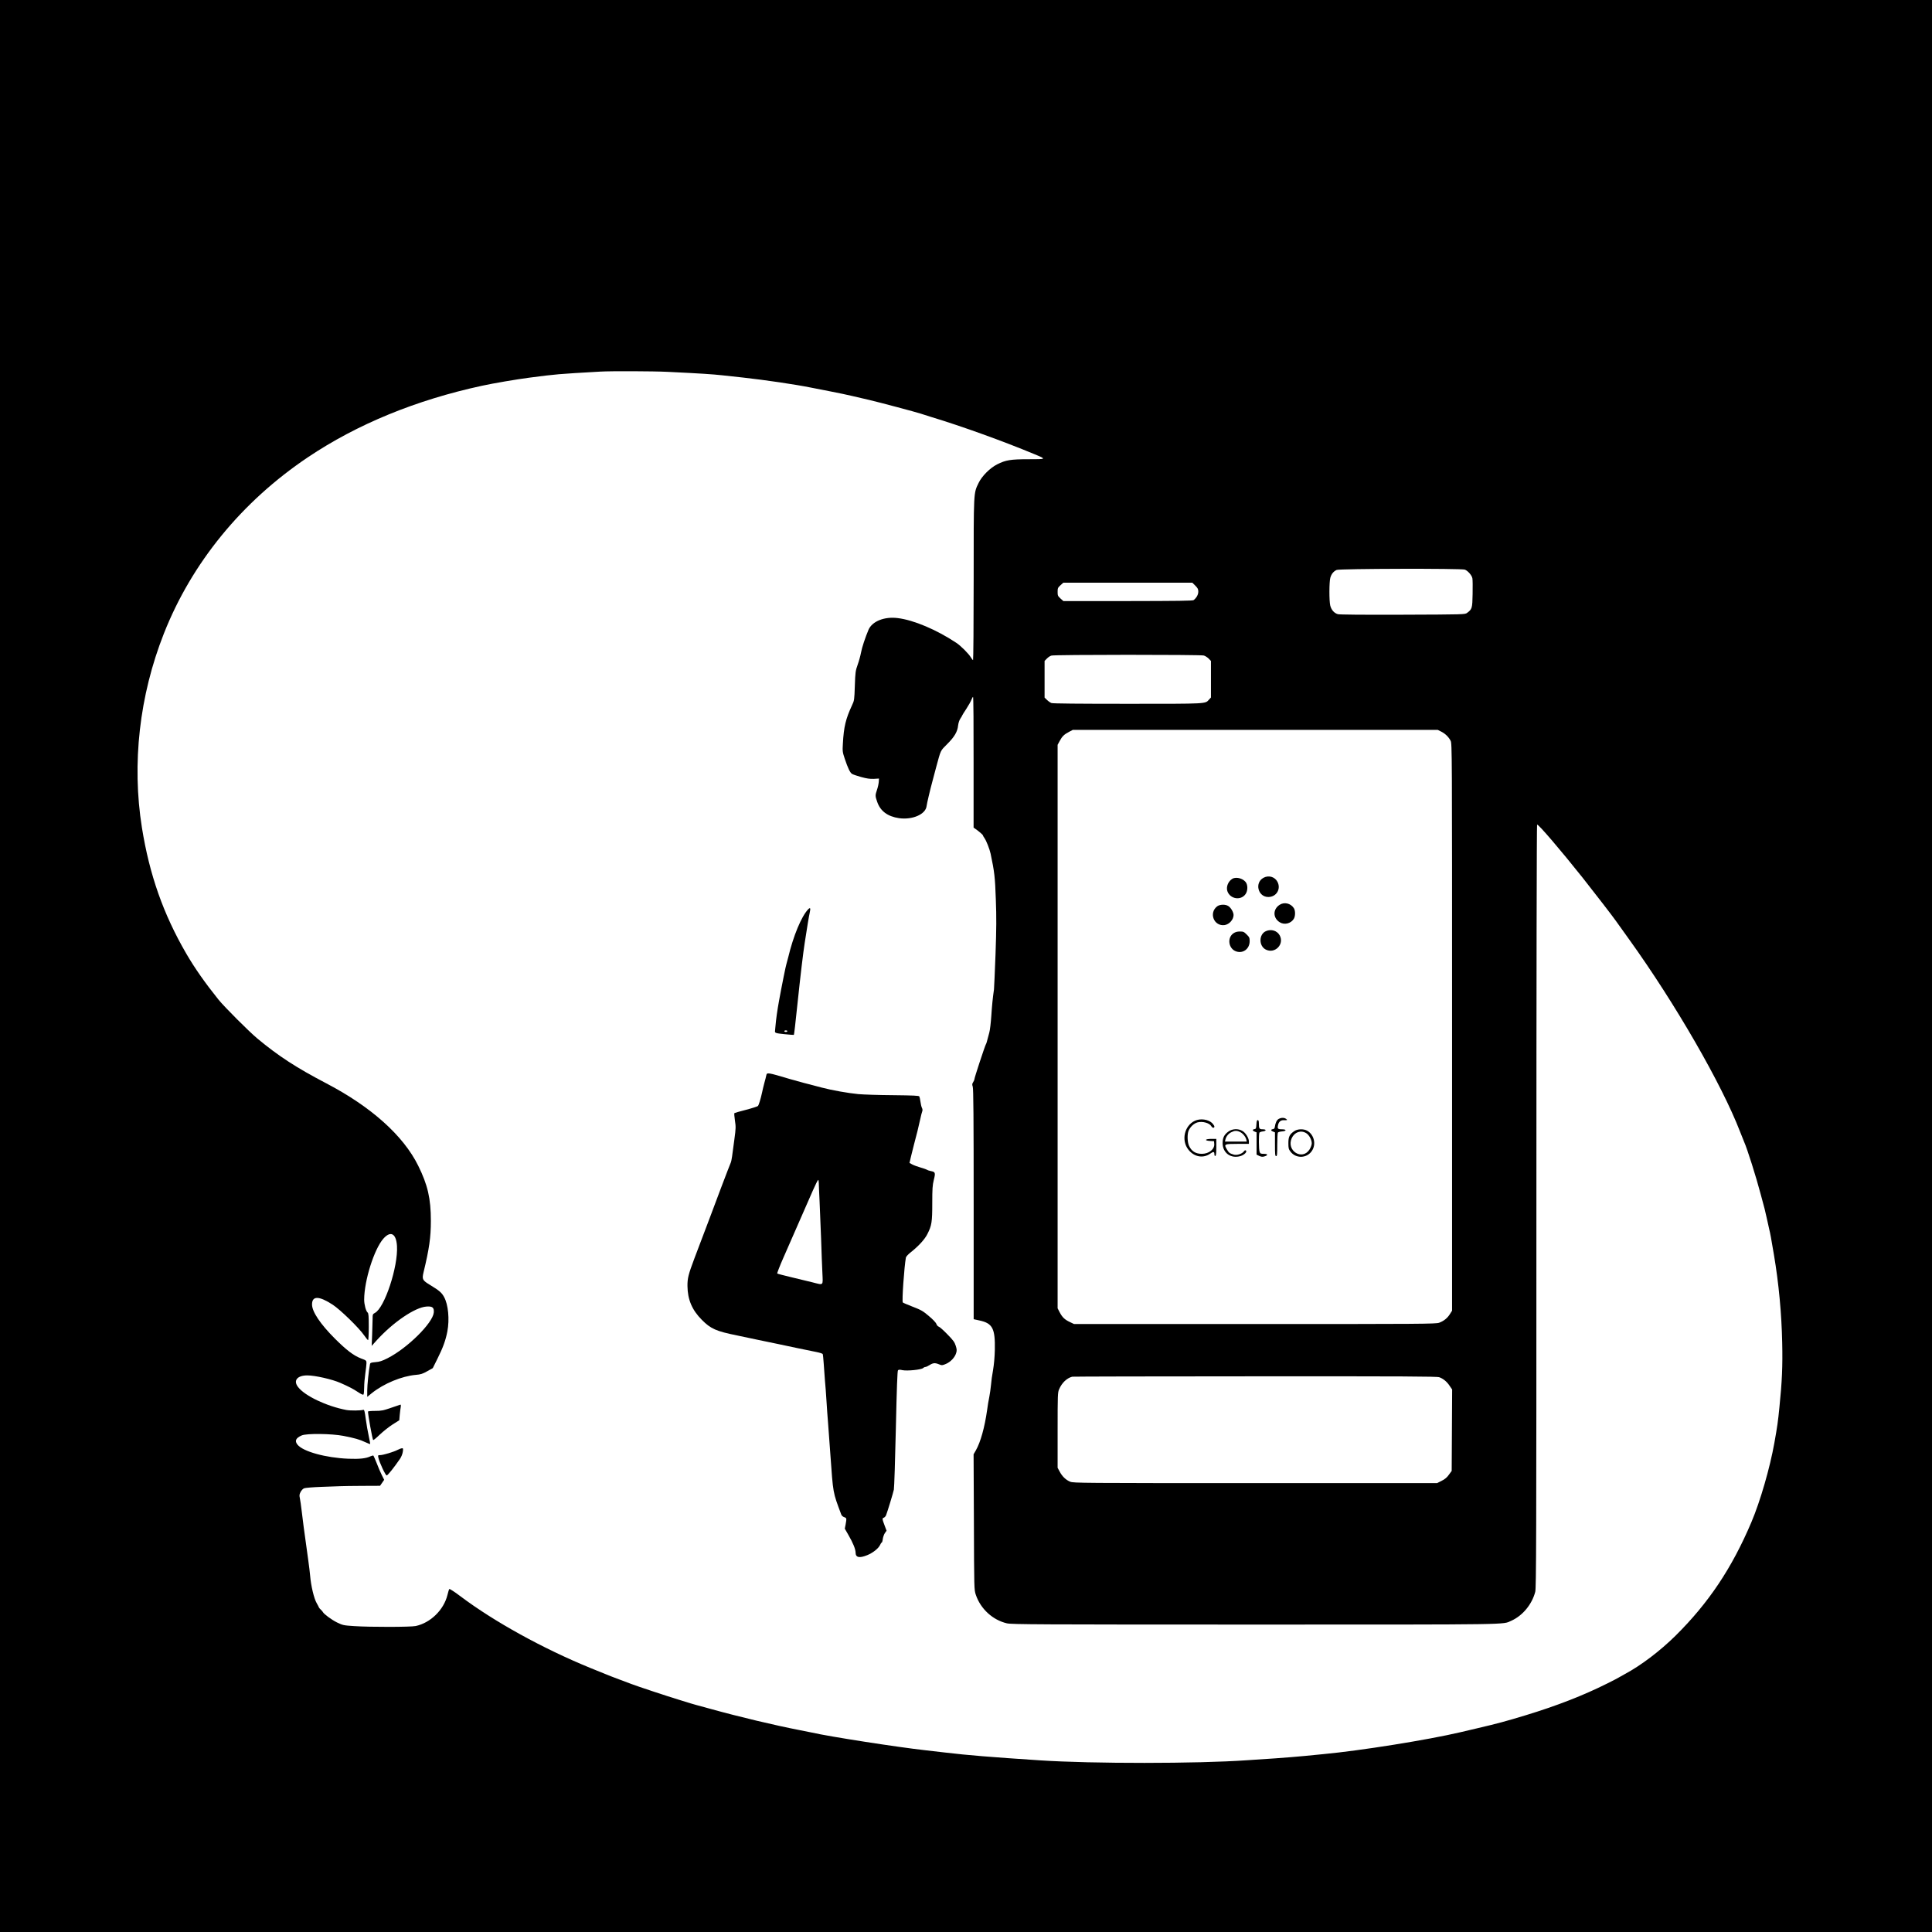 <?xml version="1.0" encoding="UTF-8" standalone="yes"?>
<!-- Created with sK1/UniConvertor (http://sk1project.org/) -->
<svg xmlns="http://www.w3.org/2000/svg" xmlns:xlink="http://www.w3.org/1999/xlink"
  width="2520pt" height="2520pt" viewBox="0 0 2520 2520"
  fill-rule="evenodd">
<g>
<g>
<path style="stroke:none; fill:#000000" d="M 0 1260L 0 2520L 1260 2520L 2520 2520L 2520 1260L 2520 0L 1260 0L 0 0L 0 1260zM 870.5 485C 915.4 487.2 928.9 488.1 941.9 489.5C 949.4 490.3 961.8 491.7 969.5 492.5C 998.2 495.7 1036.6 501.3 1058 505.6C 1062.1 506.4 1073.6 508.6 1083.5 510.6C 1093.4 512.5 1106.2 515.2 1112 516.6C 1117.8 517.9 1127.5 520.2 1133.5 521.6C 1147.2 524.8 1195.1 537.6 1200.5 539.4C 1202.7 540.2 1209.2 542.2 1215 544C 1254.6 556 1308.4 575.4 1349.5 592.5C 1365.2 599 1365.2 599 1341.8 599C 1318.2 599 1311.9 600 1300.6 605.7C 1291.3 610.4 1280.7 621 1276.4 630C 1269.8 643.7 1270 639.9 1270 755.9C 1270 813.7 1269.6 861 1269.2 861C 1268.8 861 1267.6 859.5 1266.5 857.7C 1263.7 852.8 1253.3 842.4 1247.4 838.5C 1221.7 821.4 1191.7 808.7 1170.9 806.2C 1153.5 804 1137.7 810.4 1132.9 821.3C 1128.6 831.5 1124.2 844.7 1123 851.5C 1122.3 855.3 1120.4 862.3 1118.7 867C 1115.9 874.9 1115.6 876.8 1115 894.5C 1114.4 912.9 1114.3 913.7 1111.3 920C 1103.1 937.7 1100.6 948 1099.4 970C 1098.8 979.8 1099 981.1 1101.8 989.5C 1106 1002.1 1108.8 1007.8 1111.3 1009.4C 1112.5 1010.2 1117.9 1012 1123.2 1013.5C 1130.6 1015.5 1134.6 1016.1 1139.7 1015.9L 1146.5 1015.5L 1146.2 1020C 1146 1022.5 1145 1027.1 1143.9 1030.2C 1141.5 1037.4 1141.5 1038.2 1144.1 1045.7C 1148.2 1057.9 1157.7 1065 1172.8 1067.2C 1190.3 1069.6 1207.4 1062.1 1208.6 1051.4C 1208.8 1048.8 1213.5 1028.9 1216.1 1019.5C 1217.1 1015.6 1219.3 1007.3 1221 1001C 1227.4 977.5 1226.3 979.8 1235.4 970.6C 1244.9 961.2 1248.9 954.4 1249.7 946.3C 1250.1 943 1251.2 939.5 1252.6 937.4C 1253.9 935.5 1255 933.6 1255 933.3C 1255 933 1257.4 929.1 1260.4 924.6C 1263.3 920.2 1266.3 914.8 1267.1 912.7C 1267.8 910.7 1268.8 909 1269.2 909C 1269.7 909 1270 947.4 1269.9 994.2L 1269.9 1079.5L 1272.9 1081.6C 1277.4 1084.8 1282 1088.8 1282 1089.5C 1282 1089.9 1282.9 1091.5 1284.1 1093.2C 1286.5 1096.5 1290.8 1107.5 1292.1 1113.5C 1297.1 1137.2 1297.9 1144 1298.9 1173C 1299.8 1196.4 1299.7 1211.2 1298.5 1245C 1297.6 1268.4 1296.7 1288.8 1296.5 1290.5C 1294.8 1302.2 1293.9 1311.6 1293 1325.3C 1292.4 1334 1291.3 1343.6 1290.4 1346.8C 1289.5 1349.9 1288.4 1354.3 1287.8 1356.5C 1287.3 1358.7 1286.5 1361.3 1285.9 1362.2C 1284.4 1365 1271 1405.7 1271 1407.5C 1271 1408.3 1270.2 1410.2 1269.3 1411.6C 1267.9 1413.7 1267.9 1414.7 1268.8 1417.4C 1269.7 1419.8 1270 1458.6 1270 1570.7L 1270 1720.7L 1277.8 1722.4C 1294.7 1726.1 1298.2 1732.9 1297.6 1761C 1297.4 1770 1296.5 1779.9 1295.3 1787C 1294.1 1793.3 1292.9 1802.1 1292.6 1806.5C 1292.2 1810.9 1291.2 1817.9 1290.4 1822C 1289.5 1826.1 1288.2 1834 1287.5 1839.5C 1284.3 1861.9 1279 1881 1272.9 1891.7L 1269.9 1896.9L 1270.3 1985.2C 1270.6 2073.3 1270.6 2073.5 1272.8 2080.1C 1279 2098.6 1294.9 2113.1 1313.4 2117.4C 1319.4 2118.8 1353.7 2119 1637.3 2119C 1978.4 2119 1959.5 2119.2 1971.1 2114.1C 1986 2107.5 1998.2 2092.7 2002.5 2076.3C 2003.8 2071.3 2004 2010.9 2004 1573.3C 2004 1276 2004.4 1075.9 2004.9 1075.6C 2006.4 1074.6 2035.5 1108.7 2064.1 1144.6C 2079.6 1164.2 2104.6 1196.6 2108 1201.6C 2108.8 1202.8 2116.4 1213.4 2124.9 1225.2C 2185 1308.8 2245.7 1414 2269.6 1476C 2272.1 1482.3 2274.5 1488.4 2275 1489.5C 2278.8 1497.8 2290.7 1535.4 2296.5 1557.5C 2298.6 1565.2 2300.8 1573.7 2301.6 1576.5C 2302.3 1579.2 2303.6 1584.9 2304.5 1589C 2305.4 1593.1 2306.8 1599.4 2307.6 1603C 2309.2 1609.5 2309.9 1613.5 2313.8 1636.5C 2320.1 1673.8 2323.8 1712.9 2324.6 1751.5C 2325.3 1781.3 2324.4 1802.2 2321 1835.3C 2319.2 1853.8 2318.2 1860.8 2314.4 1882C 2308.6 1914.6 2296 1958.2 2284.4 1985.5C 2258.9 2045.6 2228.6 2090.8 2185.4 2133.6C 2165.2 2153.5 2140.6 2172.2 2119.5 2183.5C 2115.7 2185.6 2112.1 2187.6 2111.5 2188C 2111 2188.5 2104.2 2191.9 2096.5 2195.8C 2065.1 2211.5 2031 2224.8 1990 2237.3C 1964.7 2245 1952.4 2248.3 1928 2254C 1918.9 2256.2 1908.6 2258.6 1905 2259.4C 1862.1 2269.5 1774.4 2283.5 1726 2288C 1720.8 2288.5 1709.8 2289.6 1701.5 2290.4C 1693.3 2291.2 1676.2 2292.6 1663.5 2293.5C 1650.9 2294.3 1634 2295.5 1626 2296C 1561.8 2300.5 1424.8 2300.6 1356.5 2296.1C 1291.4 2291.8 1262 2289.4 1233.5 2286C 1224.7 2284.9 1213 2283.6 1207.5 2283C 1171.3 2279 1081.6 2265.1 1059.1 2259.9C 1056.6 2259.3 1049 2257.8 1042.1 2256.5C 1011.2 2250.5 963.5 2239.2 926.5 2228.9C 918.3 2226.7 910.2 2224.5 908.5 2224C 906.9 2223.6 903.3 2222.6 900.5 2221.7C 897.8 2220.8 890.8 2218.7 885 2216.9C 871.4 2212.8 831.2 2199.5 823.5 2196.5C 820.2 2195.3 813 2192.6 807.5 2190.5C 802 2188.5 793.9 2185.3 789.5 2183.5C 785.1 2181.7 776.3 2178.1 770 2175.6C 708.2 2150.3 644.9 2115.4 600.7 2082.2C 593.1 2076.4 586.5 2072.2 586.1 2072.6C 585.6 2073.1 584.5 2076.6 583.6 2080.5C 578.8 2099.9 561.5 2116.8 542.2 2120.9C 535.7 2122.3 482.6 2122.4 462 2121C 448 2120.1 447.2 2119.9 439.5 2116.2C 432.4 2112.7 422.2 2105.1 421.1 2102.6C 420.9 2102.1 419.7 2100.7 418.4 2099.5C 417.1 2098.3 416 2097 416 2096.7C 416 2096.4 414.7 2093.9 413.2 2091.3C 409.6 2085.3 405.6 2068.5 404.5 2055C 404.2 2051.4 403.1 2042.2 402 2034.5C 396.4 1994.3 394.8 1982.4 393.5 1970.8C 392.7 1963.9 391.6 1956.3 391.1 1954C 390.3 1950.5 390.5 1949.1 392.1 1946C 393.2 1943.9 395.3 1941.7 396.8 1941.2C 398.3 1940.6 408.3 1939.8 419 1939.4C 429.7 1939 441 1938.6 444 1938.5C 447 1938.3 459.9 1938.2 472.6 1938.1L 495.7 1938L 498.4 1934.1L 501.1 1930.2L 498 1924C 496.2 1920.5 493.3 1913.6 491.4 1908.6C 489.4 1903.6 487.5 1899.2 487.1 1898.7C 486.7 1898.3 485 1898.7 483.3 1899.5C 477.7 1902.3 469 1903.3 454.5 1902.7C 424.9 1901.5 395.1 1893.3 388 1884.3C 384.1 1879.4 385.8 1875.7 393.5 1872.3C 399.8 1869.5 432.5 1869.9 448 1872.9C 462.7 1875.8 469.1 1877.6 476.5 1881.1C 479.7 1882.6 482.6 1883.7 482.8 1883.5C 483 1883.3 482.2 1878.8 481 1873.3C 479.8 1867.9 478 1857.9 477.1 1851C 475.8 1841 475.1 1838.6 474 1838.9C 470.1 1840 457.2 1840.1 451.7 1839.1C 426.1 1834.2 397.7 1820.8 388.8 1809.2C 382.2 1800.8 387.6 1794 400.9 1794C 410.9 1794 433.4 1799.1 444 1803.8C 455.1 1808.7 460.7 1811.6 466.7 1815.6C 471.7 1818.9 473.6 1819.7 474.2 1818.8C 474.6 1818.1 475 1813.9 475 1809.5C 475 1805.1 475.7 1797 476.5 1791.5C 477.3 1786 478 1779.9 478 1778C 478 1774.6 477.8 1774.4 470.7 1771.8C 461.2 1768.1 452.2 1761.3 436.9 1746.1C 417.8 1727 407 1710.9 407 1701.5C 407 1690 416 1690.1 434 1701.8C 443.9 1708.3 468.3 1732 475 1741.8C 477.3 1745.2 479.7 1748 480.1 1748C 480.6 1748 481 1740.2 481 1730.6C 481 1716.4 480.7 1713 479.5 1712C 477.3 1710.2 475 1701.5 475 1695.1C 475.1 1670.2 488 1629.4 500 1615.7C 509.5 1604.9 516.8 1608.8 517.8 1625.3C 519.4 1652.2 501.6 1706 489 1712.5C 486.2 1714 486 1714.4 486 1720.3C 486 1723.7 485.7 1733 485.4 1741L 484.8 1755.5L 491.1 1748.5C 512.8 1724.6 541.2 1705.3 556.2 1704.2C 564.1 1703.6 566.4 1705.5 565.8 1712.1C 564.4 1725.8 531.4 1758.5 505.5 1771.6C 498.2 1775.3 495 1776.3 489.7 1776.7C 483.9 1777.2 482.9 1777.6 482.6 1779.4C 481 1787.2 479 1806.8 479 1813.7L 479 1822L 484.9 1817.2C 500.6 1804.6 524.1 1794.9 542.5 1793.3C 548.7 1792.8 551.2 1792 557.2 1788.6L 564.5 1784.5L 570.7 1772C 577.8 1757.9 581.3 1748.1 583.5 1736.7C 586.5 1721 584.7 1701.7 579.3 1691.9C 576.3 1686.2 572.9 1683.3 561.7 1676.5C 550.9 1670 550.3 1668.8 552.4 1659.7C 559.9 1628.8 562 1613.8 562 1592.5C 562 1563.3 557.9 1545.6 545.5 1520.5C 526.1 1481.2 484.1 1443.6 425.5 1413C 386.5 1392.6 363.5 1377.7 335.7 1354.6C 324.7 1345.4 293.1 1313.8 285.1 1304C 267.6 1282.2 254.3 1263.3 243.1 1244.1C 213 1192.3 195 1141.1 185.1 1079.5C 171.8 995.9 181.8 907.4 213.7 826.5C 250.1 734.2 315.2 654.5 401.5 596.5C 466 553.2 542.8 521.7 629 503.1C 643.1 500 674.2 494.7 690.5 492.6C 726.8 487.9 725.9 488 783 484.7C 796.5 483.9 852.3 484.1 870.5 485zM 1910.7 743C 1914.6 744.5 1919.8 750.4 1920.5 754.3C 1920.9 756.1 1921 765.3 1920.8 774.7C 1920.5 793.4 1920.1 794.6 1913.6 799.4C 1910.9 801.5 1909.9 801.5 1829.7 801.8C 1776.2 802 1747.3 801.7 1745 801.1C 1740.2 799.7 1736.5 795.5 1735.1 789.8C 1733.6 783.7 1733.7 758.9 1735.2 753.6C 1736.6 748.7 1739.4 745.2 1743.5 743.4C 1747.4 741.7 1906.1 741.3 1910.7 743zM 1559.1 763.9C 1562.3 767.1 1563 768.5 1563 771.7C 1563 775.6 1560.7 779.7 1557 782.7C 1555.9 783.7 1535.9 783.9 1471.2 784L 1387 784L 1383.2 780.6C 1379.8 777.5 1379.5 776.7 1379.5 772C 1379.5 767.3 1379.8 766.5 1383.2 763.4L 1387 760L 1471.1 760L 1555.2 760L 1559.1 763.9zM 1570.1 855C 1572 855.5 1574.9 857.4 1576.6 859.1L 1579.5 862.1L 1579.5 886L 1579.5 909.8L 1577 912.5C 1571.8 918.2 1576.2 918 1471.1 918C 1406.7 918 1373.2 917.7 1371.4 917C 1369.9 916.4 1367.3 914.6 1365.6 912.9L 1362.5 909.9L 1362.5 886L 1362.5 862.1L 1365.5 859C 1367.1 857.3 1369.8 855.5 1371.5 855.1C 1375.8 853.8 1565.6 853.8 1570.1 855zM 1879.7 954.2C 1885.1 956.9 1889.5 961.2 1892.1 966.2C 1894 969.8 1894 977.6 1894 1339.8L 1894 1709.6L 1891.1 1714.2C 1887.8 1719.4 1883.3 1723 1877.2 1725.3C 1873.3 1726.9 1853.9 1727 1636.9 1727L 1400.9 1727L 1395.7 1724.5C 1388.8 1721.3 1385.7 1718.3 1382.3 1711.9L 1379.5 1706.5L 1379.5 1339L 1379.5 971.5L 1382.2 966.5C 1385.4 960.5 1387.9 958 1394.4 954.6L 1399.3 952L 1637.3 952L 1875.3 952L 1879.7 954.2zM 1877.3 1796.4C 1882.6 1798.3 1887.3 1802.2 1890.9 1807.7L 1894.1 1812.4L 1893.8 1865.5L 1893.5 1918.6L 1889.9 1923.5C 1887.4 1927.1 1884.7 1929.4 1880.4 1931.5L 1874.5 1934.5L 1637.5 1934.5C 1410.4 1934.5 1400.3 1934.4 1396 1932.7C 1390.3 1930.4 1385.5 1925.8 1382.2 1919.5L 1379.5 1914.5L 1379.5 1865.5C 1379.5 1819 1379.6 1816.2 1381.5 1812C 1385.1 1803.6 1391.6 1797.5 1398.5 1795.7C 1399.6 1795.5 1506.9 1795.2 1637 1795.2C 1832.2 1795.1 1874.2 1795.3 1877.3 1796.4z"/>
<path style="stroke:none; fill:#000000" d="M 1054.1 1186.1C 1045.4 1195.2 1034.8 1220.6 1028.1 1248.7C 1027 1253.2 1025.9 1257.3 1025.7 1257.7C 1025.2 1258.5 1019.6 1286.2 1016.1 1305.5C 1013.9 1317.7 1012.2 1329.6 1011.5 1338.2C 1011.3 1341.3 1011 1344.2 1010.9 1344.7C 1010.4 1347.3 1011.8 1347.8 1023.1 1348.9C 1029.8 1349.6 1035.3 1350 1035.5 1349.8C 1035.8 1349.4 1037.5 1335.5 1040 1311C 1044.3 1270.2 1047.5 1243.6 1049.6 1230C 1053.1 1207.1 1055.1 1195.2 1056.1 1190.8C 1057.5 1184.4 1057 1183.1 1054.1 1186.1zM 1027 1345C 1027 1345.5 1026.1 1346 1025 1346C 1023.9 1346 1023 1345.5 1023 1345C 1023 1344.4 1023.9 1344 1025 1344C 1026.1 1344 1027 1344.4 1027 1345z"/>
<path style="stroke:none; fill:#000000" d="M 999.5 1402.7C 999.2 1404.3 998.1 1408.6 997 1412.5C 996 1416.3 994.6 1422 994 1425C 992.2 1433.5 989.7 1441.4 988.6 1442.6C 988 1443.2 981 1445.5 973 1447.6C 965 1449.6 958.2 1451.6 957.9 1451.9C 957.5 1452.2 957.9 1456.5 958.6 1461.5C 959.9 1469.7 959.8 1471.9 957.9 1486C 956.8 1494.5 955.4 1504.5 954.9 1508.3C 954.4 1512 953.6 1515.9 953 1516.9C 952.2 1518.4 930.9 1574.4 925.6 1589C 924 1593.2 914.7 1618 905.7 1641.5C 897.9 1662.3 896.6 1667.3 896.7 1677.5C 896.9 1695.1 902.7 1708.8 915.5 1721.6C 927.1 1733.3 934.2 1736.4 961.5 1741.9C 967 1743.1 979.2 1745.6 988.5 1747.6C 997.9 1749.5 1009.6 1752 1014.5 1753C 1019.5 1754.1 1031.2 1756.5 1040.5 1758.5C 1049.9 1760.5 1060.8 1762.7 1064.9 1763.5C 1069 1764.3 1072.7 1765.5 1073.1 1766.1C 1073.4 1766.7 1074 1772.2 1074.4 1778.4C 1074.8 1784.5 1075.5 1794.4 1076 1800.5C 1076.6 1806.5 1077.5 1818.5 1078 1827C 1078.5 1835.5 1079.4 1848.1 1080 1855C 1080.5 1861.9 1081.9 1880.3 1083 1896C 1086.8 1949.2 1086.2 1945.7 1097.2 1975.2C 1097.7 1976.8 1099.3 1978.3 1101.1 1978.9C 1104.4 1980 1104.4 1980.4 1103 1988.3L 1101.9 1993.9L 1106.6 2002.1C 1112.8 2012.8 1115.9 2020.6 1116 2025.2C 1116 2031.6 1121 2032.6 1131.1 2028.5C 1138.5 2025.5 1145.6 2019.9 1147.8 2015.4C 1148.6 2013.5 1149.7 2012 1150.1 2012C 1150.5 2012 1151.2 2009.9 1151.5 2007.2C 1151.9 2004.6 1153.1 2001.2 1154.3 1999.5L 1156.4 1996.6L 1154.1 1990.5C 1150.6 1981.2 1150.5 1980.3 1152.8 1979.6C 1153.9 1979.2 1155.3 1977.7 1155.8 1976.2C 1157.6 1971.6 1164.9 1947.7 1165.9 1943C 1166.4 1940.5 1167.6 1904.7 1168.5 1863.5C 1169.7 1809.3 1170.5 1788.2 1171.3 1787.3C 1172.2 1786.4 1173.7 1786.4 1177.3 1787.2C 1183.3 1788.4 1201.7 1786.6 1204.1 1784.4C 1204.9 1783.6 1206.3 1783 1207.1 1783C 1207.9 1783 1210.3 1781.9 1212.5 1780.5C 1217.2 1777.6 1219.6 1777.4 1224.9 1779.6C 1228.6 1781.1 1229.1 1781 1233.9 1779C 1240 1776.3 1245.4 1770.6 1247.1 1765C 1248.2 1761.5 1248.1 1760.1 1246.6 1755.3C 1245.1 1750.6 1243.3 1748.1 1235.6 1740.3C 1230.6 1735.1 1225.6 1730.7 1224.4 1730.4C 1223.3 1730.1 1222 1728.6 1221.4 1727C 1220.9 1725.3 1217 1721.1 1211.7 1716.7C 1204 1710.1 1201.6 1708.7 1190.7 1704.5C 1184 1701.9 1178.1 1699.4 1177.6 1698.9C 1176.2 1697.7 1179.4 1652.5 1181.6 1640.3C 1181.8 1639.1 1184.4 1636.3 1187.2 1634C 1197.8 1625.7 1206.1 1616.7 1209.6 1609.7C 1215.3 1598.5 1216 1594.1 1216 1569.4C 1216 1550.4 1216.3 1546.1 1218 1539C 1220.4 1529.7 1220 1528.6 1214.2 1527.5C 1212.2 1527.1 1210 1526.4 1209.4 1525.9C 1208.7 1525.4 1205 1524.1 1201.2 1523C 1197.3 1521.9 1192.3 1520.1 1190.2 1519L 1186.3 1516.9L 1188.2 1508.7C 1189.3 1504.2 1191 1497.3 1192 1493.5C 1194.9 1483 1199 1466.3 1200.5 1459C 1201.2 1455.4 1202.3 1451.4 1202.8 1450C 1203.5 1448.3 1203.4 1446.7 1202.5 1445C 1201.8 1443.6 1201 1440 1200.6 1437C 1200.2 1434 1199.5 1430.9 1199.1 1430.1C 1198.4 1429.1 1191.5 1428.8 1164.9 1428.5C 1146.5 1428.4 1126.1 1427.7 1119.5 1427.1C 1106.1 1425.8 1085.1 1422.1 1071.5 1418.5C 1054.1 1414.1 1038.4 1409.8 1030.5 1407.5C 1000.9 1398.7 1000.3 1398.6 999.5 1402.7zM 1068 1543.2C 1068 1545.6 1068.5 1556 1069 1566.5C 1069.5 1576.9 1070.4 1599.1 1071 1615.8C 1071.5 1632.5 1072.3 1652.6 1072.7 1660.6C 1073.4 1677.5 1074.7 1676.4 1059.3 1672.5C 1053.9 1671.2 1041.6 1668.2 1032 1665.9C 1022.4 1663.6 1014.2 1661.5 1013.8 1661.1C 1013.4 1660.8 1016.9 1651.7 1021.6 1641C 1034.4 1611.7 1053.5 1568.2 1060.3 1552.7C 1063.6 1545.2 1066.7 1539 1067.2 1539C 1067.6 1539 1068 1540.9 1068 1543.2z"/>
<path style="stroke:none; fill:#000000" d="M 510 1836.3C 499.9 1839.8 497.4 1840.3 489.3 1840.3C 484.2 1840.3 480 1840.7 480 1841.2C 480 1845.4 485.6 1876.6 486.7 1878.3C 487 1878.7 490.9 1875.6 495.3 1871.3C 499.8 1867 507.4 1861 512.1 1858L 520.8 1852.5L 521.4 1845.5C 521.8 1841.7 522.3 1837 522.7 1835.2C 523 1833.5 522.8 1832.1 522.4 1832.1C 521.9 1832.2 516.3 1834.1 510 1836.3z"/>
<path style="stroke:none; fill:#000000" d="M 518.5 1891.2C 513.6 1893.8 499.6 1898 495.7 1898C 493 1898 492.9 1898.2 493.5 1901.2C 494.8 1907.4 502.8 1924.5 504.4 1924.5C 505.7 1924.5 513.8 1914.4 521.7 1902.9C 523.4 1900.4 525 1896.5 525.4 1893.7C 526 1889.6 525.9 1889 524.3 1889C 523.3 1889.1 520.7 1890 518.5 1891.2z"/>
<path style="stroke:none; fill:#000000" d="M 1648.1 1144.9C 1636.1 1151.3 1640.8 1170 1654.3 1170C 1664.9 1170 1671.2 1159.5 1666.2 1150.1C 1662.7 1143.6 1654.8 1141.3 1648.1 1144.9z"/>
<path style="stroke:none; fill:#000000" d="M 1607.5 1146.2C 1602 1149.4 1599.1 1156.7 1600.9 1162.3C 1604.4 1172.8 1618.7 1175 1624.7 1166.1C 1627.3 1162.3 1627.7 1156 1625.7 1152C 1622.8 1146.2 1612.9 1143.1 1607.5 1146.2z"/>
<path style="stroke:none; fill:#000000" d="M 1668.9 1180.3C 1660 1186.2 1660.3 1197.5 1669.3 1203C 1675.3 1206.7 1683.6 1204.7 1687.5 1198.6C 1689.7 1195.2 1689.8 1187.8 1687.6 1184.5C 1683.4 1178.1 1675 1176.2 1668.9 1180.3z"/>
<path style="stroke:none; fill:#000000" d="M 1587.7 1182.1C 1576.3 1190.7 1583.4 1208.7 1597.5 1206.6C 1603.5 1205.6 1609 1199.4 1609 1193.5C 1609 1189.8 1605.4 1183.7 1602 1181.7C 1598.1 1179.3 1591.2 1179.6 1587.7 1182.1z"/>
<path style="stroke:none; fill:#000000" d="M 1651.3 1214.5C 1641.9 1218.5 1641.7 1233.7 1650.9 1238.5C 1662.8 1244.6 1675.5 1231.8 1669.2 1220.1C 1665.8 1213.9 1658.2 1211.5 1651.3 1214.5z"/>
<path style="stroke:none; fill:#000000" d="M 1608.9 1217.3C 1600.2 1223.2 1602.4 1237.7 1612.5 1241C 1621.6 1244 1630 1237.5 1630 1227.6C 1630 1223.3 1629.6 1222.3 1626.1 1218.9C 1622.6 1215.4 1621.7 1215 1617.3 1215C 1613.7 1215 1611.3 1215.7 1608.9 1217.3z"/>
<path style="stroke:none; fill:#000000" d="M 1667.8 1459.5C 1665.3 1460.9 1663.5 1464.7 1662.8 1470C 1662.6 1471.7 1661.8 1472.6 1660.3 1472.8C 1657.3 1473.2 1657.4 1474.8 1660.5 1476L 1663 1477L 1663 1492.5C 1663 1505.6 1663.2 1508 1664.5 1508C 1665.8 1508 1666 1505.7 1666 1493.2C 1666 1485.1 1666.4 1478 1666.8 1477.3C 1667.2 1476.7 1669.5 1476 1671.9 1475.8C 1678.3 1475.4 1678.5 1473 1672.2 1473C 1666.6 1473 1665.9 1472.2 1667.1 1467.2C 1668 1463.1 1670.6 1461 1674.5 1461.1C 1679.2 1461.3 1679.6 1461 1677.6 1459.5C 1675.1 1457.6 1671.3 1457.6 1667.8 1459.5z"/>
<path style="stroke:none; fill:#000000" d="M 1558.5 1461.9C 1544.8 1468.3 1540.5 1487.5 1550.1 1499.6C 1557.7 1509.2 1569.5 1511.3 1578.8 1504.6C 1582.8 1501.8 1584 1502 1584 1505.6C 1584 1507.2 1584.5 1508 1585.3 1507.7C 1586.1 1507.5 1586.5 1504.3 1586.5 1496.4L 1586.5 1485.5L 1580.1 1485.5C 1571.9 1485.5 1570.3 1487.7 1578.2 1488.2L 1583.5 1488.5L 1583.8 1492.1C 1584.4 1499 1576.8 1505 1567.6 1505C 1559.5 1505 1554.2 1501.7 1550.9 1494.5C 1548.7 1489.7 1548.4 1479.3 1550.4 1474.7C 1552.6 1469.7 1557.3 1465.3 1561.9 1464C 1568.6 1462.2 1577.7 1464.8 1580 1469C 1581.3 1471.4 1584 1471.7 1584 1469.4C 1584 1468.6 1582.7 1466.6 1581.2 1465C 1576.1 1460 1565.7 1458.5 1558.5 1461.9z"/>
<path style="stroke:none; fill:#000000" d="M 1638.8 1466.7C 1638.5 1471.8 1638.2 1472.5 1636.3 1472.8C 1633.3 1473.2 1633.4 1474.8 1636.5 1476L 1639 1477L 1639 1491.5L 1639 1506L 1642.4 1507.7C 1645 1508.9 1646.7 1509.1 1649.1 1508.4C 1654.3 1506.9 1653.9 1505 1648.6 1505C 1644.5 1505 1643.8 1504.7 1643 1502.4C 1641.8 1499.4 1641.7 1479.1 1642.8 1477.3C 1643.2 1476.7 1645.1 1476 1646.9 1475.8C 1651.9 1475.3 1652.2 1473 1647.2 1473C 1642.6 1473 1642 1472.1 1642 1465.4C 1642 1462.2 1641.6 1461 1640.5 1461C 1639.5 1461 1639 1462.5 1638.8 1466.7z"/>
<path style="stroke:none; fill:#000000" d="M 1602.2 1476C 1596.7 1480 1594.7 1484.1 1594.7 1491.3C 1594.9 1504 1605.6 1511.6 1618.1 1507.9C 1622.9 1506.4 1626.9 1502.5 1625.2 1500.8C 1624.3 1499.9 1623.6 1500.3 1622.1 1502.2C 1619.7 1505.2 1613 1507.2 1609.2 1506C 1603.9 1504.4 1602.9 1503.7 1600.4 1499.4C 1596.2 1492.3 1596.7 1492 1614 1492L 1629 1492L 1629 1488.8C 1629 1484.5 1624.8 1477.6 1620.5 1475.1C 1614.9 1471.8 1607.4 1472.2 1602.2 1476zM 1617.4 1476.5C 1621.1 1478.3 1624.6 1482.5 1625.6 1486.4L 1626.2 1489L 1612 1489L 1597.8 1489L 1598.4 1486.2C 1599.4 1482.2 1602.2 1478.7 1606.1 1476.8C 1610.3 1474.6 1613.2 1474.5 1617.4 1476.5z"/>
<path style="stroke:none; fill:#000000" d="M 1688.3 1475.3C 1682 1479.6 1680.5 1482.6 1680.5 1491C 1680.5 1497.7 1680.8 1498.9 1683.3 1502.2C 1690.4 1511.4 1704.4 1511 1711 1501.4C 1717 1492.8 1714.2 1480.3 1705.3 1475C 1700.6 1472.2 1692.6 1472.4 1688.3 1475.3zM 1703.7 1478C 1707.5 1480.3 1711 1486.6 1711 1491.3C 1711 1493.2 1709.8 1496.5 1708.1 1499.3C 1698.6 1514.2 1677.6 1501 1684.8 1484.7C 1688.4 1476.7 1696.7 1473.7 1703.7 1478z"/>
</g>
</g>
</svg>